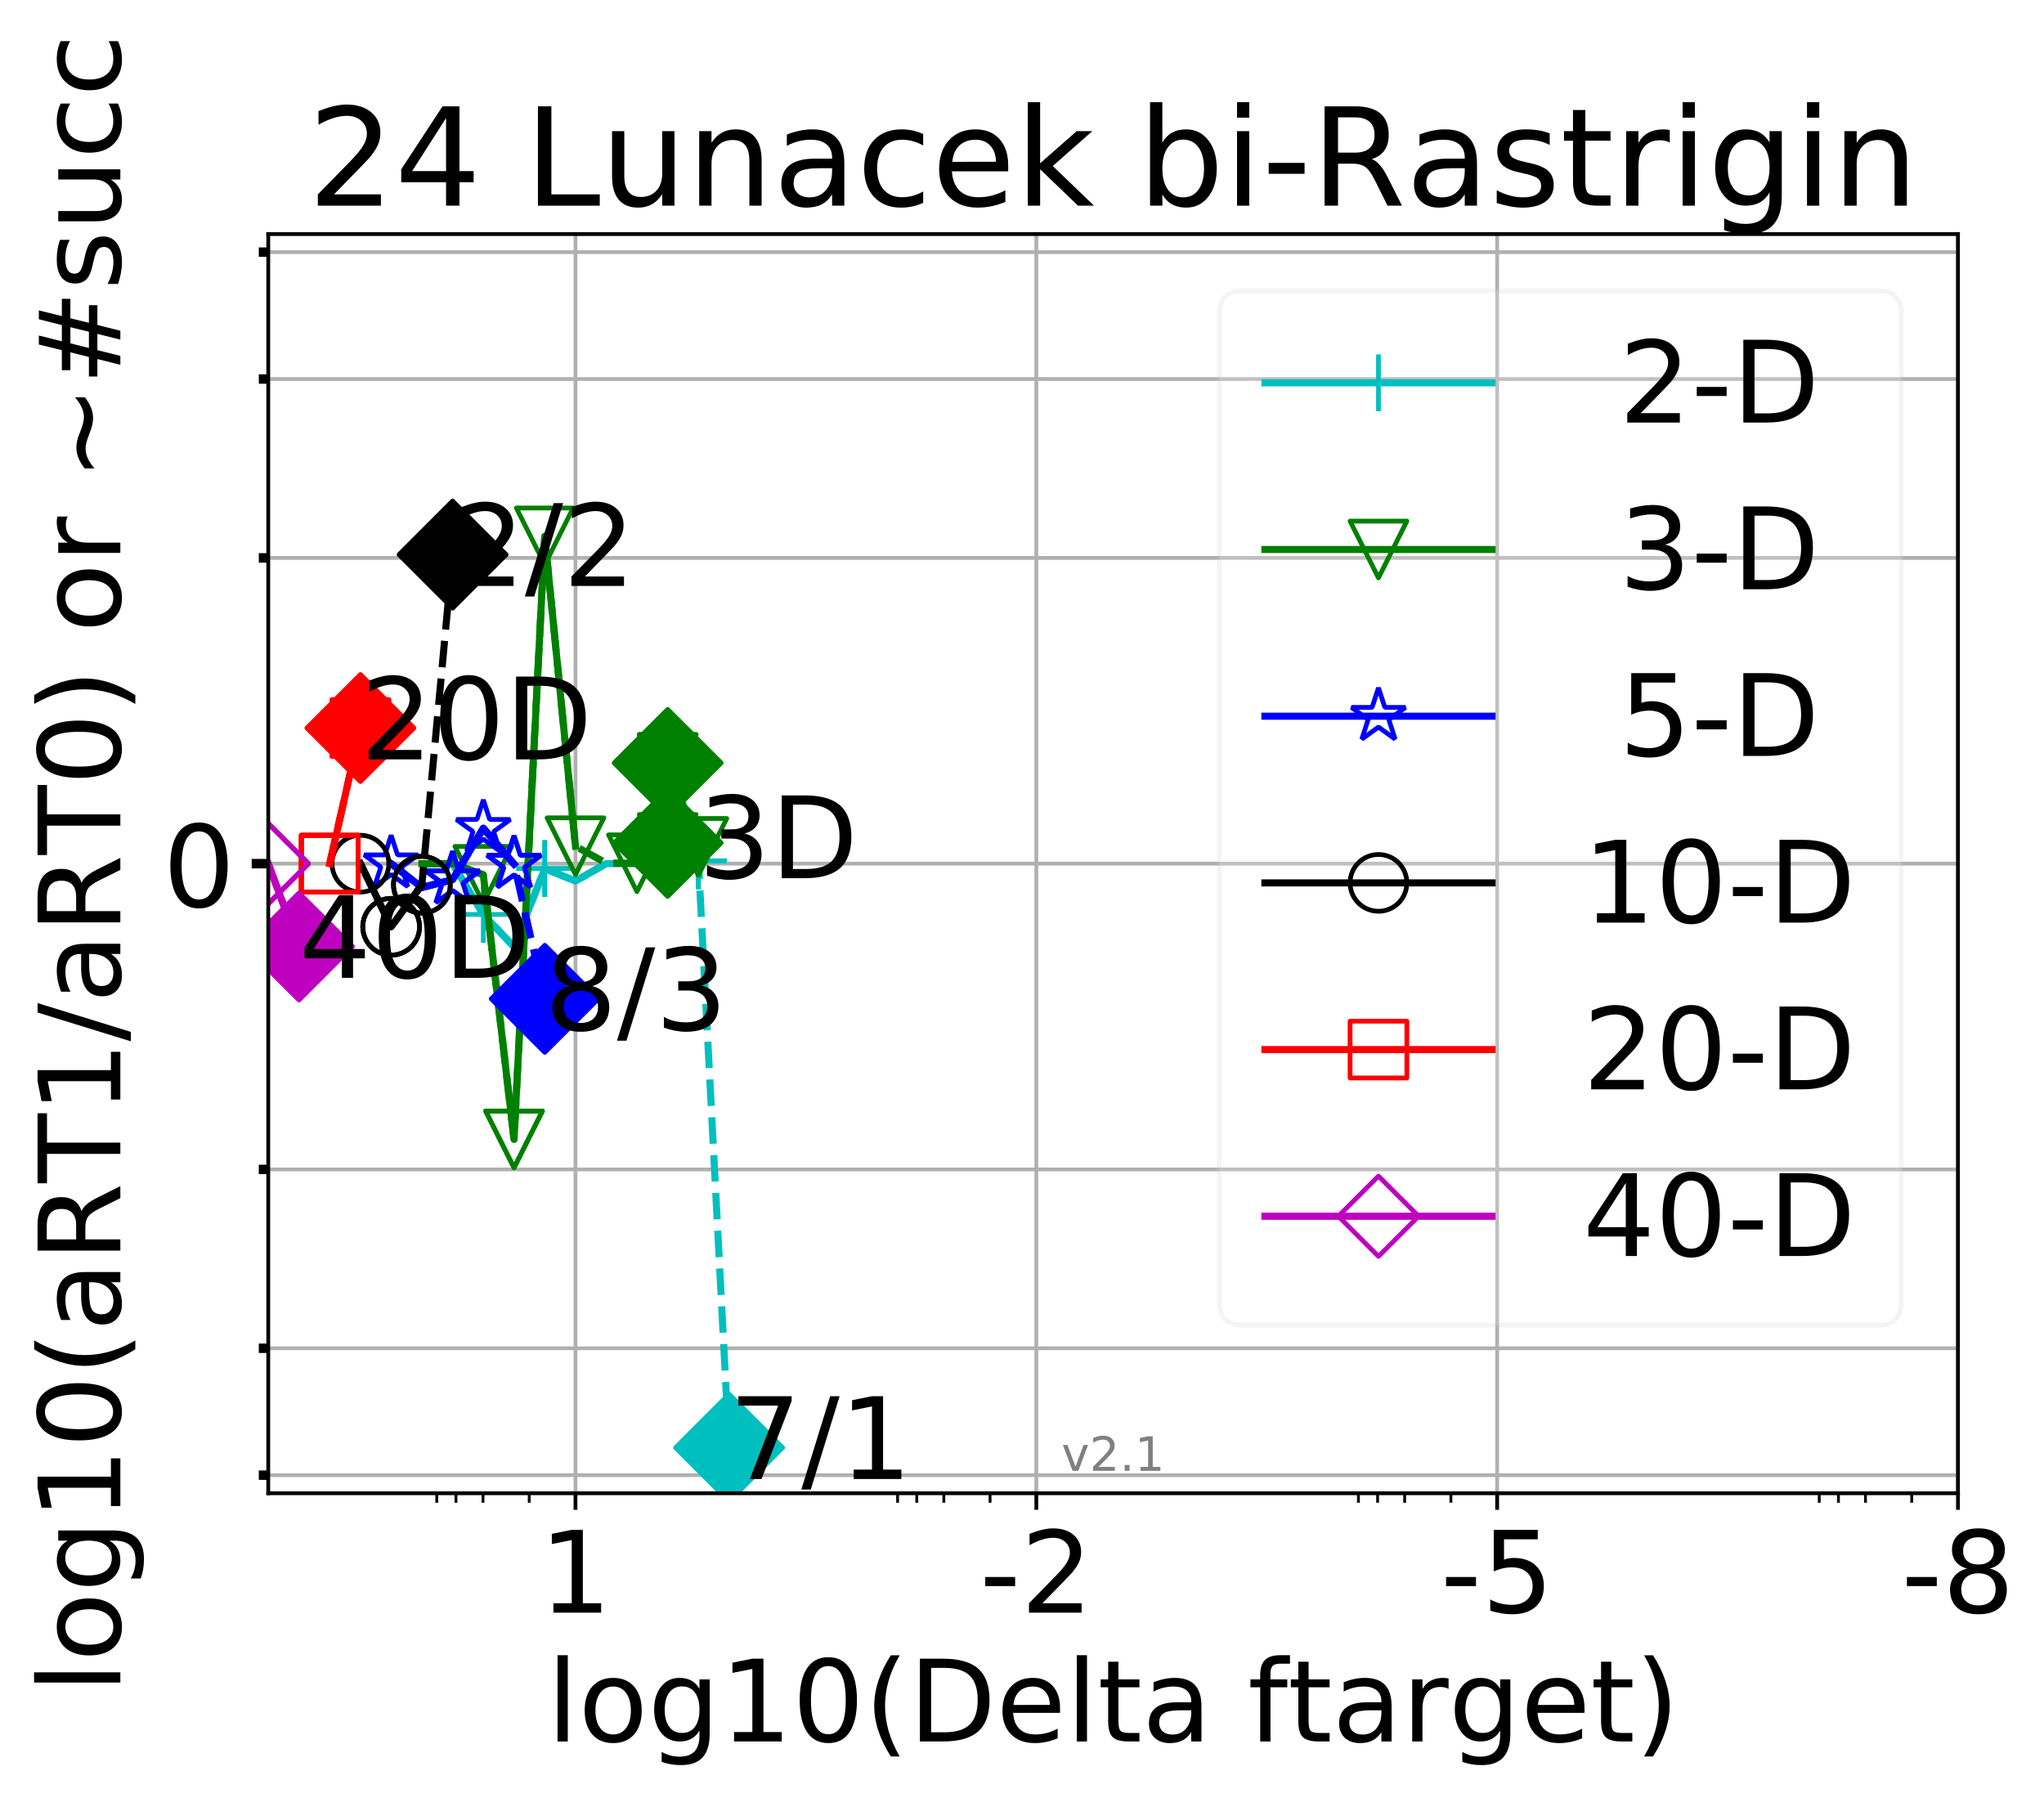 <?xml version="1.0" encoding="utf-8" standalone="no"?>
<!DOCTYPE svg PUBLIC "-//W3C//DTD SVG 1.1//EN"
  "http://www.w3.org/Graphics/SVG/1.1/DTD/svg11.dtd">
<!-- Created with matplotlib (http://matplotlib.org/) -->
<svg height="380pt" version="1.1" viewBox="0 0 432 380" width="432pt" xmlns="http://www.w3.org/2000/svg" xmlns:xlink="http://www.w3.org/1999/xlink">
 <defs>
  <style type="text/css">
*{stroke-linecap:butt;stroke-linejoin:round;}
  </style>
 </defs>
 <g id="figure_1">
  <g id="patch_1">
   <path d="M 0 380.235 
L 432.982 380.235 
L 432.982 0 
L 0 0 
z
" style="fill:#ffffff;"/>
  </g>
  <g id="axes_1">
   <g id="patch_2">
    <path d="M 56.697 315.58 
L 413.817 315.58 
L 413.817 49.468 
L 56.697 49.468 
z
" style="fill:#ffffff;"/>
   </g>
   <g id="matplotlib.axis_1">
    <g id="xtick_1">
     <g id="line2d_1">
      <path clip-path="url(#p6ca3e26610)" d="M 413.817 315.58 
L 413.817 49.468 
" style="fill:none;stroke:#b0b0b0;stroke-linecap:square;stroke-width:0.8;"/>
     </g>
     <g id="line2d_2">
      <defs>
       <path d="M 0 0 
L 0 3.5 
" id="m312672c997" style="stroke:#000000;stroke-width:0.8;"/>
      </defs>
      <g>
       <use style="stroke:#000000;stroke-width:0.8;" x="413.817" xlink:href="#m312672c997" y="315.58"/>
      </g>
     </g>
     <g id="text_1">
      <!-- -8 -->
      <defs>
       <path d="M 4.891 31.391 
L 31.203 31.391 
L 31.203 23.391 
L 4.891 23.391 
z
" id="DejaVuSans-2d"/>
       <path d="M 31.781 34.625 
Q 24.75 34.625 20.719 30.859 
Q 16.703 27.094 16.703 20.516 
Q 16.703 13.922 20.719 10.156 
Q 24.75 6.391 31.781 6.391 
Q 38.812 6.391 42.859 10.172 
Q 46.922 13.969 46.922 20.516 
Q 46.922 27.094 42.891 30.859 
Q 38.875 34.625 31.781 34.625 
M 21.922 38.812 
Q 15.578 40.375 12.031 44.719 
Q 8.5 49.078 8.5 55.328 
Q 8.5 64.062 14.719 69.141 
Q 20.953 74.219 31.781 74.219 
Q 42.672 74.219 48.875 69.141 
Q 55.078 64.062 55.078 55.328 
Q 55.078 49.078 51.531 44.719 
Q 48 40.375 41.703 38.812 
Q 48.828 37.156 52.797 32.312 
Q 56.781 27.484 56.781 20.516 
Q 56.781 9.906 50.312 4.234 
Q 43.844 -1.422 31.781 -1.422 
Q 19.734 -1.422 13.25 4.234 
Q 6.781 9.906 6.781 20.516 
Q 6.781 27.484 10.781 32.312 
Q 14.797 37.156 21.922 38.812 
M 18.312 54.391 
Q 18.312 48.734 21.844 45.562 
Q 25.391 42.391 31.781 42.391 
Q 38.141 42.391 41.719 45.562 
Q 45.312 48.734 45.312 54.391 
Q 45.312 60.062 41.719 63.234 
Q 38.141 66.406 31.781 66.406 
Q 25.391 66.406 21.844 63.234 
Q 18.312 60.062 18.312 54.391 
" id="DejaVuSans-38"/>
      </defs>
      <g transform="translate(401.853 340.816)scale(0.24 -0.24)">
       <use xlink:href="#DejaVuSans-2d"/>
       <use x="36.084" xlink:href="#DejaVuSans-38"/>
      </g>
     </g>
    </g>
    <g id="xtick_2">
     <g id="line2d_3">
      <path clip-path="url(#p6ca3e26610)" d="M 316.421 315.58 
L 316.421 49.468 
" style="fill:none;stroke:#b0b0b0;stroke-linecap:square;stroke-width:0.8;"/>
     </g>
     <g id="line2d_4">
      <g>
       <use style="stroke:#000000;stroke-width:0.8;" x="316.421" xlink:href="#m312672c997" y="315.58"/>
      </g>
     </g>
     <g id="text_2">
      <!-- -5 -->
      <defs>
       <path d="M 10.797 72.906 
L 49.516 72.906 
L 49.516 64.594 
L 19.828 64.594 
L 19.828 46.734 
Q 21.969 47.469 24.109 47.828 
Q 26.266 48.188 28.422 48.188 
Q 40.625 48.188 47.75 41.5 
Q 54.891 34.812 54.891 23.391 
Q 54.891 11.625 47.562 5.094 
Q 40.234 -1.422 26.906 -1.422 
Q 22.312 -1.422 17.547 -0.641 
Q 12.797 0.141 7.719 1.703 
L 7.719 11.625 
Q 12.109 9.234 16.797 8.062 
Q 21.484 6.891 26.703 6.891 
Q 35.156 6.891 40.078 11.328 
Q 45.016 15.766 45.016 23.391 
Q 45.016 31 40.078 35.438 
Q 35.156 39.891 26.703 39.891 
Q 22.75 39.891 18.812 39.016 
Q 14.891 38.141 10.797 36.281 
z
" id="DejaVuSans-35"/>
      </defs>
      <g transform="translate(304.457 340.816)scale(0.24 -0.24)">
       <use xlink:href="#DejaVuSans-2d"/>
       <use x="36.084" xlink:href="#DejaVuSans-35"/>
      </g>
     </g>
    </g>
    <g id="xtick_3">
     <g id="line2d_5">
      <path clip-path="url(#p6ca3e26610)" d="M 219.025 315.58 
L 219.025 49.468 
" style="fill:none;stroke:#b0b0b0;stroke-linecap:square;stroke-width:0.8;"/>
     </g>
     <g id="line2d_6">
      <g>
       <use style="stroke:#000000;stroke-width:0.8;" x="219.025" xlink:href="#m312672c997" y="315.58"/>
      </g>
     </g>
     <g id="text_3">
      <!-- -2 -->
      <defs>
       <path d="M 19.188 8.297 
L 53.609 8.297 
L 53.609 0 
L 7.328 0 
L 7.328 8.297 
Q 12.938 14.109 22.625 23.891 
Q 32.328 33.688 34.812 36.531 
Q 39.547 41.844 41.422 45.531 
Q 43.312 49.219 43.312 52.781 
Q 43.312 58.594 39.234 62.25 
Q 35.156 65.922 28.609 65.922 
Q 23.969 65.922 18.812 64.312 
Q 13.672 62.703 7.812 59.422 
L 7.812 69.391 
Q 13.766 71.781 18.938 73 
Q 24.125 74.219 28.422 74.219 
Q 39.75 74.219 46.484 68.547 
Q 53.219 62.891 53.219 53.422 
Q 53.219 48.922 51.531 44.891 
Q 49.859 40.875 45.406 35.406 
Q 44.188 33.984 37.641 27.219 
Q 31.109 20.453 19.188 8.297 
" id="DejaVuSans-32"/>
      </defs>
      <g transform="translate(207.06 340.816)scale(0.24 -0.24)">
       <use xlink:href="#DejaVuSans-2d"/>
       <use x="36.084" xlink:href="#DejaVuSans-32"/>
      </g>
     </g>
    </g>
    <g id="xtick_4">
     <g id="line2d_7">
      <path clip-path="url(#p6ca3e26610)" d="M 121.628 315.58 
L 121.628 49.468 
" style="fill:none;stroke:#b0b0b0;stroke-linecap:square;stroke-width:0.8;"/>
     </g>
     <g id="line2d_8">
      <g>
       <use style="stroke:#000000;stroke-width:0.8;" x="121.628" xlink:href="#m312672c997" y="315.58"/>
      </g>
     </g>
     <g id="text_4">
      <!-- 1 -->
      <defs>
       <path d="M 12.406 8.297 
L 28.516 8.297 
L 28.516 63.922 
L 10.984 60.406 
L 10.984 69.391 
L 28.422 72.906 
L 38.281 72.906 
L 38.281 8.297 
L 54.391 8.297 
L 54.391 0 
L 12.406 0 
z
" id="DejaVuSans-31"/>
      </defs>
      <g transform="translate(113.993 340.816)scale(0.24 -0.24)">
       <use xlink:href="#DejaVuSans-31"/>
      </g>
     </g>
    </g>
    <g id="xtick_5">
     <g id="line2d_9">
      <defs>
       <path d="M 0 0 
L 0 2 
" id="m02a5c167da" style="stroke:#000000;stroke-width:0.6;"/>
      </defs>
      <g>
       <use style="stroke:#000000;stroke-width:0.6;" x="404.044" xlink:href="#m02a5c167da" y="315.58"/>
      </g>
     </g>
    </g>
    <g id="xtick_6">
     <g id="line2d_10">
      <g>
       <use style="stroke:#000000;stroke-width:0.6;" x="394.271" xlink:href="#m02a5c167da" y="315.58"/>
      </g>
     </g>
    </g>
    <g id="xtick_7">
     <g id="line2d_11">
      <g>
       <use style="stroke:#000000;stroke-width:0.6;" x="388.554" xlink:href="#m02a5c167da" y="315.58"/>
      </g>
     </g>
    </g>
    <g id="xtick_8">
     <g id="line2d_12">
      <g>
       <use style="stroke:#000000;stroke-width:0.6;" x="384.498" xlink:href="#m02a5c167da" y="315.58"/>
      </g>
     </g>
    </g>
    <g id="xtick_9">
     <g id="line2d_13">
      <g>
       <use style="stroke:#000000;stroke-width:0.6;" x="306.648" xlink:href="#m02a5c167da" y="315.58"/>
      </g>
     </g>
    </g>
    <g id="xtick_10">
     <g id="line2d_14">
      <g>
       <use style="stroke:#000000;stroke-width:0.6;" x="296.875" xlink:href="#m02a5c167da" y="315.58"/>
      </g>
     </g>
    </g>
    <g id="xtick_11">
     <g id="line2d_15">
      <g>
       <use style="stroke:#000000;stroke-width:0.6;" x="291.158" xlink:href="#m02a5c167da" y="315.58"/>
      </g>
     </g>
    </g>
    <g id="xtick_12">
     <g id="line2d_16">
      <g>
       <use style="stroke:#000000;stroke-width:0.6;" x="287.102" xlink:href="#m02a5c167da" y="315.58"/>
      </g>
     </g>
    </g>
    <g id="xtick_13">
     <g id="line2d_17">
      <g>
       <use style="stroke:#000000;stroke-width:0.6;" x="209.252" xlink:href="#m02a5c167da" y="315.58"/>
      </g>
     </g>
    </g>
    <g id="xtick_14">
     <g id="line2d_18">
      <g>
       <use style="stroke:#000000;stroke-width:0.6;" x="199.479" xlink:href="#m02a5c167da" y="315.58"/>
      </g>
     </g>
    </g>
    <g id="xtick_15">
     <g id="line2d_19">
      <g>
       <use style="stroke:#000000;stroke-width:0.6;" x="193.762" xlink:href="#m02a5c167da" y="315.58"/>
      </g>
     </g>
    </g>
    <g id="xtick_16">
     <g id="line2d_20">
      <g>
       <use style="stroke:#000000;stroke-width:0.6;" x="189.706" xlink:href="#m02a5c167da" y="315.58"/>
      </g>
     </g>
    </g>
    <g id="xtick_17">
     <g id="line2d_21">
      <g>
       <use style="stroke:#000000;stroke-width:0.6;" x="111.855" xlink:href="#m02a5c167da" y="315.58"/>
      </g>
     </g>
    </g>
    <g id="xtick_18">
     <g id="line2d_22">
      <g>
       <use style="stroke:#000000;stroke-width:0.6;" x="102.082" xlink:href="#m02a5c167da" y="315.58"/>
      </g>
     </g>
    </g>
    <g id="xtick_19">
     <g id="line2d_23">
      <g>
       <use style="stroke:#000000;stroke-width:0.6;" x="96.365" xlink:href="#m02a5c167da" y="315.58"/>
      </g>
     </g>
    </g>
    <g id="xtick_20">
     <g id="line2d_24">
      <g>
       <use style="stroke:#000000;stroke-width:0.6;" x="92.309" xlink:href="#m02a5c167da" y="315.58"/>
      </g>
     </g>
    </g>
    <g id="text_5">
     <!-- log10(Delta ftarget) -->
     <defs>
      <path d="M 9.422 75.984 
L 18.406 75.984 
L 18.406 0 
L 9.422 0 
z
" id="DejaVuSans-6c"/>
      <path d="M 30.609 48.391 
Q 23.391 48.391 19.188 42.75 
Q 14.984 37.109 14.984 27.297 
Q 14.984 17.484 19.156 11.844 
Q 23.344 6.203 30.609 6.203 
Q 37.797 6.203 41.984 11.859 
Q 46.188 17.531 46.188 27.297 
Q 46.188 37.016 41.984 42.703 
Q 37.797 48.391 30.609 48.391 
M 30.609 56 
Q 42.328 56 49.016 48.375 
Q 55.719 40.766 55.719 27.297 
Q 55.719 13.875 49.016 6.219 
Q 42.328 -1.422 30.609 -1.422 
Q 18.844 -1.422 12.172 6.219 
Q 5.516 13.875 5.516 27.297 
Q 5.516 40.766 12.172 48.375 
Q 18.844 56 30.609 56 
" id="DejaVuSans-6f"/>
      <path d="M 45.406 27.984 
Q 45.406 37.75 41.375 43.109 
Q 37.359 48.484 30.078 48.484 
Q 22.859 48.484 18.828 43.109 
Q 14.797 37.75 14.797 27.984 
Q 14.797 18.266 18.828 12.891 
Q 22.859 7.516 30.078 7.516 
Q 37.359 7.516 41.375 12.891 
Q 45.406 18.266 45.406 27.984 
M 54.391 6.781 
Q 54.391 -7.172 48.188 -13.984 
Q 42 -20.797 29.203 -20.797 
Q 24.469 -20.797 20.266 -20.094 
Q 16.062 -19.391 12.109 -17.922 
L 12.109 -9.188 
Q 16.062 -11.328 19.922 -12.344 
Q 23.781 -13.375 27.781 -13.375 
Q 36.625 -13.375 41.016 -8.766 
Q 45.406 -4.156 45.406 5.172 
L 45.406 9.625 
Q 42.625 4.781 38.281 2.391 
Q 33.938 0 27.875 0 
Q 17.828 0 11.672 7.656 
Q 5.516 15.328 5.516 27.984 
Q 5.516 40.672 11.672 48.328 
Q 17.828 56 27.875 56 
Q 33.938 56 38.281 53.609 
Q 42.625 51.219 45.406 46.391 
L 45.406 54.688 
L 54.391 54.688 
z
" id="DejaVuSans-67"/>
      <path d="M 31.781 66.406 
Q 24.172 66.406 20.328 58.906 
Q 16.5 51.422 16.5 36.375 
Q 16.5 21.391 20.328 13.891 
Q 24.172 6.391 31.781 6.391 
Q 39.453 6.391 43.281 13.891 
Q 47.125 21.391 47.125 36.375 
Q 47.125 51.422 43.281 58.906 
Q 39.453 66.406 31.781 66.406 
M 31.781 74.219 
Q 44.047 74.219 50.516 64.516 
Q 56.984 54.828 56.984 36.375 
Q 56.984 17.969 50.516 8.266 
Q 44.047 -1.422 31.781 -1.422 
Q 19.531 -1.422 13.062 8.266 
Q 6.594 17.969 6.594 36.375 
Q 6.594 54.828 13.062 64.516 
Q 19.531 74.219 31.781 74.219 
" id="DejaVuSans-30"/>
      <path d="M 31 75.875 
Q 24.469 64.656 21.281 53.656 
Q 18.109 42.672 18.109 31.391 
Q 18.109 20.125 21.312 9.062 
Q 24.516 -2 31 -13.188 
L 23.188 -13.188 
Q 15.875 -1.703 12.234 9.375 
Q 8.594 20.453 8.594 31.391 
Q 8.594 42.281 12.203 53.312 
Q 15.828 64.359 23.188 75.875 
z
" id="DejaVuSans-28"/>
      <path d="M 19.672 64.797 
L 19.672 8.109 
L 31.594 8.109 
Q 46.688 8.109 53.688 14.938 
Q 60.688 21.781 60.688 36.531 
Q 60.688 51.172 53.688 57.984 
Q 46.688 64.797 31.594 64.797 
z
M 9.812 72.906 
L 30.078 72.906 
Q 51.266 72.906 61.172 64.094 
Q 71.094 55.281 71.094 36.531 
Q 71.094 17.672 61.125 8.828 
Q 51.172 0 30.078 0 
L 9.812 0 
z
" id="DejaVuSans-44"/>
      <path d="M 56.203 29.594 
L 56.203 25.203 
L 14.891 25.203 
Q 15.484 15.922 20.484 11.062 
Q 25.484 6.203 34.422 6.203 
Q 39.594 6.203 44.453 7.469 
Q 49.312 8.734 54.109 11.281 
L 54.109 2.781 
Q 49.266 0.734 44.188 -0.344 
Q 39.109 -1.422 33.891 -1.422 
Q 20.797 -1.422 13.156 6.188 
Q 5.516 13.812 5.516 26.812 
Q 5.516 40.234 12.766 48.109 
Q 20.016 56 32.328 56 
Q 43.359 56 49.781 48.891 
Q 56.203 41.797 56.203 29.594 
M 47.219 32.234 
Q 47.125 39.594 43.094 43.984 
Q 39.062 48.391 32.422 48.391 
Q 24.906 48.391 20.391 44.141 
Q 15.875 39.891 15.188 32.172 
z
" id="DejaVuSans-65"/>
      <path d="M 18.312 70.219 
L 18.312 54.688 
L 36.812 54.688 
L 36.812 47.703 
L 18.312 47.703 
L 18.312 18.016 
Q 18.312 11.328 20.141 9.422 
Q 21.969 7.516 27.594 7.516 
L 36.812 7.516 
L 36.812 0 
L 27.594 0 
Q 17.188 0 13.234 3.875 
Q 9.281 7.766 9.281 18.016 
L 9.281 47.703 
L 2.688 47.703 
L 2.688 54.688 
L 9.281 54.688 
L 9.281 70.219 
z
" id="DejaVuSans-74"/>
      <path d="M 34.281 27.484 
Q 23.391 27.484 19.188 25 
Q 14.984 22.516 14.984 16.5 
Q 14.984 11.719 18.141 8.906 
Q 21.297 6.109 26.703 6.109 
Q 34.188 6.109 38.703 11.406 
Q 43.219 16.703 43.219 25.484 
L 43.219 27.484 
z
M 52.203 31.203 
L 52.203 0 
L 43.219 0 
L 43.219 8.297 
Q 40.141 3.328 35.547 0.953 
Q 30.953 -1.422 24.312 -1.422 
Q 15.922 -1.422 10.953 3.297 
Q 6 8.016 6 15.922 
Q 6 25.141 12.172 29.828 
Q 18.359 34.516 30.609 34.516 
L 43.219 34.516 
L 43.219 35.406 
Q 43.219 41.609 39.141 45 
Q 35.062 48.391 27.688 48.391 
Q 23 48.391 18.547 47.266 
Q 14.109 46.141 10.016 43.891 
L 10.016 52.203 
Q 14.938 54.109 19.578 55.047 
Q 24.219 56 28.609 56 
Q 40.484 56 46.344 49.844 
Q 52.203 43.703 52.203 31.203 
" id="DejaVuSans-61"/>
      <path id="DejaVuSans-20"/>
      <path d="M 37.109 75.984 
L 37.109 68.5 
L 28.516 68.5 
Q 23.688 68.5 21.797 66.547 
Q 19.922 64.594 19.922 59.516 
L 19.922 54.688 
L 34.719 54.688 
L 34.719 47.703 
L 19.922 47.703 
L 19.922 0 
L 10.891 0 
L 10.891 47.703 
L 2.297 47.703 
L 2.297 54.688 
L 10.891 54.688 
L 10.891 58.5 
Q 10.891 67.625 15.141 71.797 
Q 19.391 75.984 28.609 75.984 
z
" id="DejaVuSans-66"/>
      <path d="M 41.109 46.297 
Q 39.594 47.172 37.812 47.578 
Q 36.031 48 33.891 48 
Q 26.266 48 22.188 43.047 
Q 18.109 38.094 18.109 28.812 
L 18.109 0 
L 9.078 0 
L 9.078 54.688 
L 18.109 54.688 
L 18.109 46.188 
Q 20.953 51.172 25.484 53.578 
Q 30.031 56 36.531 56 
Q 37.453 56 38.578 55.875 
Q 39.703 55.766 41.062 55.516 
z
" id="DejaVuSans-72"/>
      <path d="M 8.016 75.875 
L 15.828 75.875 
Q 23.141 64.359 26.781 53.312 
Q 30.422 42.281 30.422 31.391 
Q 30.422 20.453 26.781 9.375 
Q 23.141 -1.703 15.828 -13.188 
L 8.016 -13.188 
Q 14.5 -2 17.703 9.062 
Q 20.906 20.125 20.906 31.391 
Q 20.906 42.672 17.703 53.656 
Q 14.5 64.656 8.016 75.875 
" id="DejaVuSans-29"/>
     </defs>
     <g transform="translate(115.582 368.043)scale(0.24 -0.24)">
      <use xlink:href="#DejaVuSans-6c"/>
      <use x="27.783" xlink:href="#DejaVuSans-6f"/>
      <use x="88.965" xlink:href="#DejaVuSans-67"/>
      <use x="152.441" xlink:href="#DejaVuSans-31"/>
      <use x="216.064" xlink:href="#DejaVuSans-30"/>
      <use x="279.688" xlink:href="#DejaVuSans-28"/>
      <use x="318.701" xlink:href="#DejaVuSans-44"/>
      <use x="395.703" xlink:href="#DejaVuSans-65"/>
      <use x="457.227" xlink:href="#DejaVuSans-6c"/>
      <use x="485.01" xlink:href="#DejaVuSans-74"/>
      <use x="524.219" xlink:href="#DejaVuSans-61"/>
      <use x="585.498" xlink:href="#DejaVuSans-20"/>
      <use x="617.285" xlink:href="#DejaVuSans-66"/>
      <use x="652.475" xlink:href="#DejaVuSans-74"/>
      <use x="691.684" xlink:href="#DejaVuSans-61"/>
      <use x="752.963" xlink:href="#DejaVuSans-72"/>
      <use x="794.061" xlink:href="#DejaVuSans-67"/>
      <use x="857.537" xlink:href="#DejaVuSans-65"/>
      <use x="919.061" xlink:href="#DejaVuSans-74"/>
      <use x="958.27" xlink:href="#DejaVuSans-29"/>
     </g>
    </g>
   </g>
   <g id="matplotlib.axis_2">
    <g id="ytick_1">
     <g id="line2d_25">
      <path clip-path="url(#p6ca3e26610)" d="M 56.697 182.524 
L 413.817 182.524 
" style="fill:none;stroke:#b0b0b0;stroke-linecap:square;stroke-width:0.8;"/>
     </g>
     <g id="line2d_26">
      <defs>
       <path d="M 0 0 
L -3.5 0 
" id="mc60c3769e0" style="stroke:#000000;stroke-width:2;"/>
      </defs>
      <g>
       <use style="stroke:#000000;stroke-width:2;" x="56.697" xlink:href="#mc60c3769e0" y="182.524"/>
      </g>
     </g>
     <g id="text_6">
      <!-- 0 -->
      <g transform="translate(34.428 191.642)scale(0.24 -0.24)">
       <use xlink:href="#DejaVuSans-30"/>
      </g>
     </g>
    </g>
    <g id="ytick_2">
     <g id="line2d_27">
      <path clip-path="url(#p6ca3e26610)" d="M 56.697 311.761 
L 413.817 311.761 
" style="fill:none;stroke:#b0b0b0;stroke-linecap:square;stroke-width:0.8;"/>
     </g>
     <g id="line2d_28">
      <defs>
       <path d="M 0 0 
L -2 0 
" id="m72574862f4" style="stroke:#000000;stroke-width:2;"/>
      </defs>
      <g>
       <use style="stroke:#000000;stroke-width:2;" x="56.697" xlink:href="#m72574862f4" y="311.761"/>
      </g>
     </g>
    </g>
    <g id="ytick_3">
     <g id="line2d_29">
      <path clip-path="url(#p6ca3e26610)" d="M 56.697 284.942 
L 413.817 284.942 
" style="fill:none;stroke:#b0b0b0;stroke-linecap:square;stroke-width:0.8;"/>
     </g>
     <g id="line2d_30">
      <g>
       <use style="stroke:#000000;stroke-width:2;" x="56.697" xlink:href="#m72574862f4" y="284.942"/>
      </g>
     </g>
    </g>
    <g id="ytick_4">
     <g id="line2d_31">
      <path clip-path="url(#p6ca3e26610)" d="M 56.697 247.142 
L 413.817 247.142 
" style="fill:none;stroke:#b0b0b0;stroke-linecap:square;stroke-width:0.8;"/>
     </g>
     <g id="line2d_32">
      <g>
       <use style="stroke:#000000;stroke-width:2;" x="56.697" xlink:href="#m72574862f4" y="247.142"/>
      </g>
     </g>
    </g>
    <g id="ytick_5">
     <g id="line2d_33">
      <path clip-path="url(#p6ca3e26610)" d="M 56.697 117.905 
L 413.817 117.905 
" style="fill:none;stroke:#b0b0b0;stroke-linecap:square;stroke-width:0.8;"/>
     </g>
     <g id="line2d_34">
      <g>
       <use style="stroke:#000000;stroke-width:2;" x="56.697" xlink:href="#m72574862f4" y="117.905"/>
      </g>
     </g>
    </g>
    <g id="ytick_6">
     <g id="line2d_35">
      <path clip-path="url(#p6ca3e26610)" d="M 56.697 80.106 
L 413.817 80.106 
" style="fill:none;stroke:#b0b0b0;stroke-linecap:square;stroke-width:0.8;"/>
     </g>
     <g id="line2d_36">
      <g>
       <use style="stroke:#000000;stroke-width:2;" x="56.697" xlink:href="#m72574862f4" y="80.106"/>
      </g>
     </g>
    </g>
    <g id="ytick_7">
     <g id="line2d_37">
      <path clip-path="url(#p6ca3e26610)" d="M 56.697 53.287 
L 413.817 53.287 
" style="fill:none;stroke:#b0b0b0;stroke-linecap:square;stroke-width:0.8;"/>
     </g>
     <g id="line2d_38">
      <g>
       <use style="stroke:#000000;stroke-width:2;" x="56.697" xlink:href="#m72574862f4" y="53.287"/>
      </g>
     </g>
    </g>
    <g id="text_7">
     <!-- log10(aRT1/aRT0) or ~#succ -->
     <defs>
      <path d="M 44.391 34.188 
Q 47.562 33.109 50.562 29.594 
Q 53.562 26.078 56.594 19.922 
L 66.609 0 
L 56 0 
L 46.688 18.703 
Q 43.062 26.031 39.672 28.422 
Q 36.281 30.812 30.422 30.812 
L 19.672 30.812 
L 19.672 0 
L 9.812 0 
L 9.812 72.906 
L 32.078 72.906 
Q 44.578 72.906 50.734 67.672 
Q 56.891 62.453 56.891 51.906 
Q 56.891 45.016 53.688 40.469 
Q 50.484 35.938 44.391 34.188 
M 19.672 64.797 
L 19.672 38.922 
L 32.078 38.922 
Q 39.203 38.922 42.844 42.219 
Q 46.484 45.516 46.484 51.906 
Q 46.484 58.297 42.844 61.547 
Q 39.203 64.797 32.078 64.797 
z
" id="DejaVuSans-52"/>
      <path d="M -0.297 72.906 
L 61.375 72.906 
L 61.375 64.594 
L 35.5 64.594 
L 35.5 0 
L 25.594 0 
L 25.594 64.594 
L -0.297 64.594 
z
" id="DejaVuSans-54"/>
      <path d="M 25.391 72.906 
L 33.688 72.906 
L 8.297 -9.281 
L 0 -9.281 
z
" id="DejaVuSans-2f"/>
      <path d="M 73.188 39.891 
L 73.188 31.203 
Q 68.062 27.344 63.688 25.688 
Q 59.328 24.031 54.594 24.031 
Q 49.219 24.031 42.094 26.906 
Q 41.547 27.094 41.312 27.203 
Q 40.969 27.344 40.234 27.594 
Q 32.672 30.609 28.078 30.609 
Q 23.781 30.609 19.578 28.734 
Q 15.375 26.859 10.594 22.797 
L 10.594 31.5 
Q 15.719 35.359 20.094 37.031 
Q 24.469 38.719 29.203 38.719 
Q 34.578 38.719 41.75 35.797 
Q 42.234 35.594 42.484 35.5 
Q 42.875 35.359 43.562 35.109 
Q 51.125 32.078 55.719 32.078 
Q 59.906 32.078 64.031 33.938 
Q 68.172 35.797 73.188 39.891 
" id="DejaVuSans-7e"/>
      <path d="M 51.125 44 
L 36.922 44 
L 32.812 27.688 
L 47.125 27.688 
z
M 43.797 71.781 
L 38.719 51.516 
L 52.984 51.516 
L 58.109 71.781 
L 65.922 71.781 
L 60.891 51.516 
L 76.125 51.516 
L 76.125 44 
L 58.984 44 
L 54.984 27.688 
L 70.516 27.688 
L 70.516 20.219 
L 53.078 20.219 
L 48 0 
L 40.188 0 
L 45.219 20.219 
L 30.906 20.219 
L 25.875 0 
L 18.016 0 
L 23.094 20.219 
L 7.719 20.219 
L 7.719 27.688 
L 24.906 27.688 
L 29 44 
L 13.281 44 
L 13.281 51.516 
L 30.906 51.516 
L 35.891 71.781 
z
" id="DejaVuSans-23"/>
      <path d="M 44.281 53.078 
L 44.281 44.578 
Q 40.484 46.531 36.375 47.5 
Q 32.281 48.484 27.875 48.484 
Q 21.188 48.484 17.844 46.438 
Q 14.5 44.391 14.5 40.281 
Q 14.5 37.156 16.891 35.375 
Q 19.281 33.594 26.516 31.984 
L 29.594 31.297 
Q 39.156 29.25 43.188 25.516 
Q 47.219 21.781 47.219 15.094 
Q 47.219 7.469 41.188 3.016 
Q 35.156 -1.422 24.609 -1.422 
Q 20.219 -1.422 15.453 -0.562 
Q 10.688 0.297 5.422 2 
L 5.422 11.281 
Q 10.406 8.688 15.234 7.391 
Q 20.062 6.109 24.812 6.109 
Q 31.156 6.109 34.562 8.281 
Q 37.984 10.453 37.984 14.406 
Q 37.984 18.062 35.516 20.016 
Q 33.062 21.969 24.703 23.781 
L 21.578 24.516 
Q 13.234 26.266 9.516 29.906 
Q 5.812 33.547 5.812 39.891 
Q 5.812 47.609 11.281 51.797 
Q 16.75 56 26.812 56 
Q 31.781 56 36.172 55.266 
Q 40.578 54.547 44.281 53.078 
" id="DejaVuSans-73"/>
      <path d="M 8.5 21.578 
L 8.5 54.688 
L 17.484 54.688 
L 17.484 21.922 
Q 17.484 14.156 20.5 10.266 
Q 23.531 6.391 29.594 6.391 
Q 36.859 6.391 41.078 11.031 
Q 45.312 15.672 45.312 23.688 
L 45.312 54.688 
L 54.297 54.688 
L 54.297 0 
L 45.312 0 
L 45.312 8.406 
Q 42.047 3.422 37.719 1 
Q 33.406 -1.422 27.688 -1.422 
Q 18.266 -1.422 13.375 4.438 
Q 8.5 10.297 8.5 21.578 
M 31.109 56 
z
" id="DejaVuSans-75"/>
      <path d="M 48.781 52.594 
L 48.781 44.188 
Q 44.969 46.297 41.141 47.344 
Q 37.312 48.391 33.406 48.391 
Q 24.656 48.391 19.812 42.844 
Q 14.984 37.312 14.984 27.297 
Q 14.984 17.281 19.812 11.734 
Q 24.656 6.203 33.406 6.203 
Q 37.312 6.203 41.141 7.25 
Q 44.969 8.297 48.781 10.406 
L 48.781 2.094 
Q 45.016 0.344 40.984 -0.531 
Q 36.969 -1.422 32.422 -1.422 
Q 20.062 -1.422 12.781 6.344 
Q 5.516 14.109 5.516 27.297 
Q 5.516 40.672 12.859 48.328 
Q 20.219 56 33.016 56 
Q 37.156 56 41.109 55.141 
Q 45.062 54.297 48.781 52.594 
" id="DejaVuSans-63"/>
     </defs>
     <g transform="translate(25.436 357.848)rotate(-90)scale(0.24 -0.24)">
      <use xlink:href="#DejaVuSans-6c"/>
      <use x="27.783" xlink:href="#DejaVuSans-6f"/>
      <use x="88.965" xlink:href="#DejaVuSans-67"/>
      <use x="152.441" xlink:href="#DejaVuSans-31"/>
      <use x="216.064" xlink:href="#DejaVuSans-30"/>
      <use x="279.688" xlink:href="#DejaVuSans-28"/>
      <use x="318.701" xlink:href="#DejaVuSans-61"/>
      <use x="379.98" xlink:href="#DejaVuSans-52"/>
      <use x="449.354" xlink:href="#DejaVuSans-54"/>
      <use x="510.438" xlink:href="#DejaVuSans-31"/>
      <use x="574.061" xlink:href="#DejaVuSans-2f"/>
      <use x="607.752" xlink:href="#DejaVuSans-61"/>
      <use x="669.031" xlink:href="#DejaVuSans-52"/>
      <use x="738.404" xlink:href="#DejaVuSans-54"/>
      <use x="799.488" xlink:href="#DejaVuSans-30"/>
      <use x="863.111" xlink:href="#DejaVuSans-29"/>
      <use x="902.125" xlink:href="#DejaVuSans-20"/>
      <use x="933.912" xlink:href="#DejaVuSans-6f"/>
      <use x="995.094" xlink:href="#DejaVuSans-72"/>
      <use x="1036.207" xlink:href="#DejaVuSans-20"/>
      <use x="1067.994" xlink:href="#DejaVuSans-7e"/>
      <use x="1151.783" xlink:href="#DejaVuSans-23"/>
      <use x="1235.572" xlink:href="#DejaVuSans-73"/>
      <use x="1287.672" xlink:href="#DejaVuSans-75"/>
      <use x="1351.051" xlink:href="#DejaVuSans-63"/>
      <use x="1406.031" xlink:href="#DejaVuSans-63"/>
     </g>
    </g>
   </g>
   <g id="line2d_39">
    <path clip-path="url(#p6ca3e26610)" d="M 95.656 182.524 
L 102.149 193.251 
L 108.642 200.105 
L 115.135 183.56 
L 121.628 186.195 
L 128.121 182.511 
L 134.615 182.488 
L 141.108 182.491 
L 147.601 181.929 
L 154.094 305.95 
" style="fill:none;stroke:#00bfbf;stroke-dasharray:5.6,2.4;stroke-dashoffset:0;stroke-width:1.5;"/>
   </g>
   <g id="line2d_40">
    <defs>
     <path d="M -6 0 
L 6 0 
M 0 6 
L 0 -6 
" id="m16101d6001" style="stroke:#00bfbf;"/>
    </defs>
    <g clip-path="url(#p6ca3e26610)">
     <use style="fill:none;stroke:#00bfbf;" x="115.135" xlink:href="#m16101d6001" y="183.56"/>
     <use style="fill:none;stroke:#00bfbf;" x="147.601" xlink:href="#m16101d6001" y="181.929"/>
     <use style="fill:none;stroke:#00bfbf;" x="147.601" xlink:href="#m16101d6001" y="181.929"/>
     <use style="fill:none;stroke:#00bfbf;" x="154.094" xlink:href="#m16101d6001" y="305.95"/>
    </g>
   </g>
   <g id="line2d_41"/>
   <g id="line2d_42">
    <path clip-path="url(#p6ca3e26610)" d="M 95.656 182.524 
L 102.149 193.251 
L 108.642 200.105 
L 115.135 183.56 
L 121.628 186.195 
L 128.121 182.511 
L 134.615 182.488 
L 141.108 182.491 
L 147.601 181.929 
" style="fill:none;stroke:#00bfbf;stroke-linecap:square;stroke-width:1.5;"/>
   </g>
   <g id="line2d_43">
    <g clip-path="url(#p6ca3e26610)">
     <use style="fill:none;stroke:#00bfbf;" x="102.149" xlink:href="#m16101d6001" y="193.251"/>
     <use style="fill:none;stroke:#00bfbf;" x="115.135" xlink:href="#m16101d6001" y="183.56"/>
     <use style="fill:none;stroke:#00bfbf;" x="141.108" xlink:href="#m16101d6001" y="182.491"/>
     <use style="fill:none;stroke:#00bfbf;" x="147.601" xlink:href="#m16101d6001" y="181.929"/>
    </g>
   </g>
   <g id="line2d_44">
    <path clip-path="url(#p6ca3e26610)" d="M 89.163 182.524 
L 95.656 182.524 
L 102.149 184.884 
L 108.642 240.802 
L 115.135 113.359 
L 121.628 178.843 
L 128.121 182.408 
L 134.615 182.438 
L 141.108 178.133 
" style="fill:none;stroke:#008000;stroke-dasharray:5.6,2.4;stroke-dashoffset:0;stroke-width:1.5;"/>
   </g>
   <g id="line2d_45">
    <defs>
     <path d="M -0 6 
L 6 -6 
L -6 -6 
z
" id="mea4129b0b2" style="stroke:#008000;stroke-linejoin:miter;"/>
    </defs>
    <g clip-path="url(#p6ca3e26610)">
     <use style="fill:none;stroke:#008000;stroke-linejoin:miter;" x="102.149" xlink:href="#mea4129b0b2" y="184.884"/>
     <use style="fill:none;stroke:#008000;stroke-linejoin:miter;" x="108.642" xlink:href="#mea4129b0b2" y="240.802"/>
     <use style="fill:none;stroke:#008000;stroke-linejoin:miter;" x="134.615" xlink:href="#mea4129b0b2" y="182.438"/>
     <use style="fill:none;stroke:#008000;stroke-linejoin:miter;" x="141.108" xlink:href="#mea4129b0b2" y="178.133"/>
    </g>
   </g>
   <g id="line2d_46"/>
   <g id="line2d_47">
    <path clip-path="url(#p6ca3e26610)" d="M 89.163 182.524 
L 95.656 182.524 
L 102.149 184.884 
L 108.642 240.802 
L 115.135 113.359 
L 121.628 178.843 
" style="fill:none;stroke:#008000;stroke-linecap:square;stroke-width:1.5;"/>
   </g>
   <g id="line2d_48">
    <g clip-path="url(#p6ca3e26610)">
     <use style="fill:none;stroke:#008000;stroke-linejoin:miter;" x="108.642" xlink:href="#mea4129b0b2" y="240.802"/>
     <use style="fill:none;stroke:#008000;stroke-linejoin:miter;" x="115.135" xlink:href="#mea4129b0b2" y="113.359"/>
     <use style="fill:none;stroke:#008000;stroke-linejoin:miter;" x="121.628" xlink:href="#mea4129b0b2" y="178.843"/>
    </g>
   </g>
   <g id="line2d_49">
    <path clip-path="url(#p6ca3e26610)" d="M 82.67 182.524 
L 89.163 187.564 
L 95.656 185.914 
L 102.149 175.043 
L 108.642 182.617 
L 115.135 211.091 
" style="fill:none;stroke:#0000ff;stroke-dasharray:5.6,2.4;stroke-dashoffset:0;stroke-width:1.5;"/>
   </g>
   <g id="line2d_50">
    <defs>
     <path d="M 0 -6 
L -1.347 -1.854 
L -5.706 -1.854 
L -2.18 0.708 
L -3.527 4.854 
L -0 2.292 
L 3.527 4.854 
L 2.18 0.708 
L 5.706 -1.854 
L 1.347 -1.854 
z
" id="mc569d997ea" style="stroke:#0000ff;stroke-linejoin:bevel;"/>
    </defs>
    <g clip-path="url(#p6ca3e26610)">
     <use style="fill:none;stroke:#0000ff;stroke-linejoin:bevel;" x="95.656" xlink:href="#mc569d997ea" y="185.914"/>
     <use style="fill:none;stroke:#0000ff;stroke-linejoin:bevel;" x="102.149" xlink:href="#mc569d997ea" y="175.043"/>
     <use style="fill:none;stroke:#0000ff;stroke-linejoin:bevel;" x="108.642" xlink:href="#mc569d997ea" y="182.617"/>
     <use style="fill:none;stroke:#0000ff;stroke-linejoin:bevel;" x="115.135" xlink:href="#mc569d997ea" y="211.091"/>
    </g>
   </g>
   <g id="line2d_51"/>
   <g id="line2d_52">
    <path clip-path="url(#p6ca3e26610)" d="M 82.67 182.524 
L 89.163 187.564 
L 95.656 185.914 
L 102.149 175.043 
L 108.642 182.617 
" style="fill:none;stroke:#0000ff;stroke-linecap:square;stroke-width:1.5;"/>
   </g>
   <g id="line2d_53">
    <g clip-path="url(#p6ca3e26610)">
     <use style="fill:none;stroke:#0000ff;stroke-linejoin:bevel;" x="82.67" xlink:href="#mc569d997ea" y="182.524"/>
     <use style="fill:none;stroke:#0000ff;stroke-linejoin:bevel;" x="95.656" xlink:href="#mc569d997ea" y="185.914"/>
     <use style="fill:none;stroke:#0000ff;stroke-linejoin:bevel;" x="108.642" xlink:href="#mc569d997ea" y="182.617"/>
    </g>
   </g>
   <g id="line2d_54">
    <path clip-path="url(#p6ca3e26610)" d="M 76.177 182.524 
L 82.67 195.864 
L 89.163 186.976 
L 95.656 117.209 
" style="fill:none;stroke:#000000;stroke-dasharray:5.6,2.4;stroke-dashoffset:0;stroke-width:1.5;"/>
   </g>
   <g id="line2d_55">
    <defs>
     <path d="M 0 6 
C 1.591 6 3.117 5.368 4.243 4.243 
C 5.368 3.117 6 1.591 6 0 
C 6 -1.591 5.368 -3.117 4.243 -4.243 
C 3.117 -5.368 1.591 -6 0 -6 
C -1.591 -6 -3.117 -5.368 -4.243 -4.243 
C -5.368 -3.117 -6 -1.591 -6 0 
C -6 1.591 -5.368 3.117 -4.243 4.243 
C -3.117 5.368 -1.591 6 0 6 
z
" id="m6fe6bef8e2" style="stroke:#000000;"/>
    </defs>
    <g clip-path="url(#p6ca3e26610)">
     <use style="fill:none;stroke:#000000;" x="82.67" xlink:href="#m6fe6bef8e2" y="195.864"/>
     <use style="fill:none;stroke:#000000;" x="89.163" xlink:href="#m6fe6bef8e2" y="186.976"/>
     <use style="fill:none;stroke:#000000;" x="95.656" xlink:href="#m6fe6bef8e2" y="117.209"/>
    </g>
   </g>
   <g id="line2d_56"/>
   <g id="line2d_57">
    <path clip-path="url(#p6ca3e26610)" d="M 76.177 182.524 
L 82.67 195.864 
L 89.163 186.976 
" style="fill:none;stroke:#000000;stroke-linecap:square;stroke-width:1.5;"/>
   </g>
   <g id="line2d_58">
    <g clip-path="url(#p6ca3e26610)">
     <use style="fill:none;stroke:#000000;" x="76.177" xlink:href="#m6fe6bef8e2" y="182.524"/>
     <use style="fill:none;stroke:#000000;" x="82.67" xlink:href="#m6fe6bef8e2" y="195.864"/>
     <use style="fill:none;stroke:#000000;" x="89.163" xlink:href="#m6fe6bef8e2" y="186.976"/>
    </g>
   </g>
   <g id="line2d_59">
    <path clip-path="url(#p6ca3e26610)" d="M 69.684 182.524 
L 76.177 153.861 
" style="fill:none;stroke:#ff0000;stroke-dasharray:5.6,2.4;stroke-dashoffset:0;stroke-width:1.5;"/>
   </g>
   <g id="line2d_60">
    <defs>
     <path d="M -6 6 
L 6 6 
L 6 -6 
L -6 -6 
z
" id="m3f98bc099d" style="stroke:#ff0000;stroke-linejoin:miter;"/>
    </defs>
    <g clip-path="url(#p6ca3e26610)">
     <use style="fill:none;stroke:#ff0000;stroke-linejoin:miter;" x="69.684" xlink:href="#m3f98bc099d" y="182.524"/>
     <use style="fill:none;stroke:#ff0000;stroke-linejoin:miter;" x="69.684" xlink:href="#m3f98bc099d" y="182.524"/>
     <use style="fill:none;stroke:#ff0000;stroke-linejoin:miter;" x="76.177" xlink:href="#m3f98bc099d" y="153.861"/>
    </g>
   </g>
   <g id="line2d_61"/>
   <g id="line2d_62">
    <path clip-path="url(#p6ca3e26610)" d="M 69.684 182.524 
L 76.177 153.861 
" style="fill:none;stroke:#ff0000;stroke-linecap:square;stroke-width:1.5;"/>
   </g>
   <g id="line2d_63">
    <g clip-path="url(#p6ca3e26610)">
     <use style="fill:none;stroke:#ff0000;stroke-linejoin:miter;" x="69.684" xlink:href="#m3f98bc099d" y="182.524"/>
     <use style="fill:none;stroke:#ff0000;stroke-linejoin:miter;" x="69.684" xlink:href="#m3f98bc099d" y="182.524"/>
     <use style="fill:none;stroke:#ff0000;stroke-linejoin:miter;" x="76.177" xlink:href="#m3f98bc099d" y="153.861"/>
    </g>
   </g>
   <g id="line2d_64">
    <path clip-path="url(#p6ca3e26610)" d="M 56.697 182.524 
L 63.191 200.033 
" style="fill:none;stroke:#bf00bf;stroke-dasharray:5.6,2.4;stroke-dashoffset:0;stroke-width:1.5;"/>
   </g>
   <g id="line2d_65">
    <defs>
     <path d="M -0 8.485 
L 8.485 0 
L 0 -8.485 
L -8.485 -0 
z
" id="mb6d77971fc" style="stroke:#bf00bf;stroke-linejoin:miter;"/>
    </defs>
    <g clip-path="url(#p6ca3e26610)">
     <use style="fill:none;stroke:#bf00bf;stroke-linejoin:miter;" x="56.697" xlink:href="#mb6d77971fc" y="182.524"/>
     <use style="fill:none;stroke:#bf00bf;stroke-linejoin:miter;" x="56.697" xlink:href="#mb6d77971fc" y="182.524"/>
     <use style="fill:none;stroke:#bf00bf;stroke-linejoin:miter;" x="63.191" xlink:href="#mb6d77971fc" y="200.033"/>
    </g>
   </g>
   <g id="line2d_66"/>
   <g id="line2d_67">
    <path clip-path="url(#p6ca3e26610)" d="M 56.697 182.524 
L 63.191 200.033 
" style="fill:none;stroke:#bf00bf;stroke-linecap:square;stroke-width:1.5;"/>
   </g>
   <g id="line2d_68">
    <g clip-path="url(#p6ca3e26610)">
     <use style="fill:none;stroke:#bf00bf;stroke-linejoin:miter;" x="56.697" xlink:href="#mb6d77971fc" y="182.524"/>
     <use style="fill:none;stroke:#bf00bf;stroke-linejoin:miter;" x="56.697" xlink:href="#mb6d77971fc" y="182.524"/>
     <use style="fill:none;stroke:#bf00bf;stroke-linejoin:miter;" x="63.191" xlink:href="#mb6d77971fc" y="200.033"/>
    </g>
   </g>
   <g id="line2d_69">
    <defs>
     <path d="M -0 11.314 
L 11.314 0 
L 0 -11.314 
L -11.314 -0 
z
" id="m698278e32b" style="stroke:#00bfbf;stroke-linejoin:miter;"/>
    </defs>
    <g clip-path="url(#p6ca3e26610)">
     <use style="fill:#00bfbf;stroke:#00bfbf;stroke-linejoin:miter;" x="154.094" xlink:href="#m698278e32b" y="305.95"/>
    </g>
   </g>
   <g id="line2d_70">
    <defs>
     <path d="M -0 11.314 
L 11.314 0 
L 0 -11.314 
L -11.314 -0 
z
" id="m015c4490d1" style="stroke:#008000;stroke-linejoin:miter;"/>
    </defs>
    <g clip-path="url(#p6ca3e26610)">
     <use style="fill:#008000;stroke:#008000;stroke-linejoin:miter;" x="141.108" xlink:href="#m015c4490d1" y="178.133"/>
    </g>
   </g>
   <g id="line2d_71">
    <path clip-path="url(#p6ca3e26610)" d="M 141.108 178.133 
L 141.108 161.235 
" style="fill:none;stroke:#008000;stroke-dasharray:5.6,2.4;stroke-dashoffset:0;stroke-width:1.5;"/>
   </g>
   <g id="line2d_72">
    <g clip-path="url(#p6ca3e26610)">
     <use style="fill:#008000;stroke:#008000;stroke-linejoin:miter;" x="141.108" xlink:href="#m015c4490d1" y="161.235"/>
    </g>
   </g>
   <g id="line2d_73">
    <path clip-path="url(#p6ca3e26610)" d="M 141.108 161.235 
L 147.601 178.976 
" style="fill:none;stroke:#008000;stroke-dasharray:5.6,2.4;stroke-dashoffset:0;stroke-width:1.5;"/>
   </g>
   <g id="line2d_74">
    <g clip-path="url(#p6ca3e26610)">
     <use style="fill:none;stroke:#008000;stroke-linejoin:miter;" x="141.108" xlink:href="#mea4129b0b2" y="161.235"/>
     <use style="fill:none;stroke:#008000;stroke-linejoin:miter;" x="141.108" xlink:href="#mea4129b0b2" y="161.235"/>
     <use style="fill:none;stroke:#008000;stroke-linejoin:miter;" x="147.601" xlink:href="#mea4129b0b2" y="178.976"/>
    </g>
   </g>
   <g id="line2d_75">
    <defs>
     <path d="M -0 11.314 
L 11.314 0 
L 0 -11.314 
L -11.314 -0 
z
" id="m5b0109282e" style="stroke:#0000ff;stroke-linejoin:miter;"/>
    </defs>
    <g clip-path="url(#p6ca3e26610)">
     <use style="fill:#0000ff;stroke:#0000ff;stroke-linejoin:miter;" x="115.135" xlink:href="#m5b0109282e" y="211.091"/>
    </g>
   </g>
   <g id="line2d_76">
    <defs>
     <path d="M -0 11.314 
L 11.314 0 
L 0 -11.314 
L -11.314 -0 
z
" id="m85dd55caa7" style="stroke:#000000;stroke-linejoin:miter;"/>
    </defs>
    <g clip-path="url(#p6ca3e26610)">
     <use style="stroke:#000000;stroke-linejoin:miter;" x="95.656" xlink:href="#m85dd55caa7" y="117.209"/>
    </g>
   </g>
   <g id="line2d_77">
    <defs>
     <path d="M -0 11.314 
L 11.314 0 
L 0 -11.314 
L -11.314 -0 
z
" id="m1eadd551fb" style="stroke:#ff0000;stroke-linejoin:miter;"/>
    </defs>
    <g clip-path="url(#p6ca3e26610)">
     <use style="fill:#ff0000;stroke:#ff0000;stroke-linejoin:miter;" x="76.177" xlink:href="#m1eadd551fb" y="153.861"/>
    </g>
   </g>
   <g id="line2d_78">
    <defs>
     <path d="M -0 11.314 
L 11.314 0 
L 0 -11.314 
L -11.314 -0 
z
" id="m664cf48e4e" style="stroke:#bf00bf;stroke-linejoin:miter;"/>
    </defs>
    <g clip-path="url(#p6ca3e26610)">
     <use style="fill:#bf00bf;stroke:#bf00bf;stroke-linejoin:miter;" x="63.191" xlink:href="#m664cf48e4e" y="200.033"/>
    </g>
   </g>
   <g id="patch_3">
    <path d="M 56.697 315.58 
L 56.697 49.468 
" style="fill:none;stroke:#000000;stroke-linecap:square;stroke-linejoin:miter;stroke-width:0.8;"/>
   </g>
   <g id="patch_4">
    <path d="M 413.817 315.58 
L 413.817 49.468 
" style="fill:none;stroke:#000000;stroke-linecap:square;stroke-linejoin:miter;stroke-width:0.8;"/>
   </g>
   <g id="patch_5">
    <path d="M 56.697 315.58 
L 413.817 315.58 
" style="fill:none;stroke:#000000;stroke-linecap:square;stroke-linejoin:miter;stroke-width:0.8;"/>
   </g>
   <g id="patch_6">
    <path d="M 56.697 49.468 
L 413.817 49.468 
" style="fill:none;stroke:#000000;stroke-linecap:square;stroke-linejoin:miter;stroke-width:0.8;"/>
   </g>
   <g id="text_8">
    <!-- 7/1 -->
    <defs>
     <path d="M 8.203 72.906 
L 55.078 72.906 
L 55.078 68.703 
L 28.609 0 
L 18.312 0 
L 43.219 64.594 
L 8.203 64.594 
z
" id="DejaVuSans-37"/>
    </defs>
    <g transform="translate(154.094 312.573)scale(0.24 -0.24)">
     <use xlink:href="#DejaVuSans-37"/>
     <use x="63.623" xlink:href="#DejaVuSans-2f"/>
     <use x="97.314" xlink:href="#DejaVuSans-31"/>
    </g>
   </g>
   <g id="text_9">
    <!-- 3D -->
    <defs>
     <path d="M 40.578 39.312 
Q 47.656 37.797 51.625 33 
Q 55.609 28.219 55.609 21.188 
Q 55.609 10.406 48.188 4.484 
Q 40.766 -1.422 27.094 -1.422 
Q 22.516 -1.422 17.656 -0.516 
Q 12.797 0.391 7.625 2.203 
L 7.625 11.719 
Q 11.719 9.328 16.594 8.109 
Q 21.484 6.891 26.812 6.891 
Q 36.078 6.891 40.938 10.547 
Q 45.797 14.203 45.797 21.188 
Q 45.797 27.641 41.281 31.266 
Q 36.766 34.906 28.719 34.906 
L 20.219 34.906 
L 20.219 43.016 
L 29.109 43.016 
Q 36.375 43.016 40.234 45.922 
Q 44.094 48.828 44.094 54.297 
Q 44.094 59.906 40.109 62.906 
Q 36.141 65.922 28.719 65.922 
Q 24.656 65.922 20.016 65.031 
Q 15.375 64.156 9.812 62.312 
L 9.812 71.094 
Q 15.438 72.656 20.344 73.438 
Q 25.25 74.219 29.594 74.219 
Q 40.828 74.219 47.359 69.109 
Q 53.906 64.016 53.906 55.328 
Q 53.906 49.266 50.438 45.094 
Q 46.969 40.922 40.578 39.312 
" id="DejaVuSans-33"/>
    </defs>
    <g transform="translate(147.601 185.598)scale(0.24 -0.24)">
     <use xlink:href="#DejaVuSans-33"/>
     <use x="63.623" xlink:href="#DejaVuSans-44"/>
    </g>
   </g>
   <g id="text_10">
    <!-- 8/3 -->
    <g transform="translate(115.135 217.714)scale(0.24 -0.24)">
     <use xlink:href="#DejaVuSans-38"/>
     <use x="63.623" xlink:href="#DejaVuSans-2f"/>
     <use x="97.314" xlink:href="#DejaVuSans-33"/>
    </g>
   </g>
   <g id="text_11">
    <!-- 2/2 -->
    <g transform="translate(95.656 123.831)scale(0.24 -0.24)">
     <use xlink:href="#DejaVuSans-32"/>
     <use x="63.623" xlink:href="#DejaVuSans-2f"/>
     <use x="97.314" xlink:href="#DejaVuSans-32"/>
    </g>
   </g>
   <g id="text_12">
    <!-- 20D -->
    <g transform="translate(76.177 160.484)scale(0.24 -0.24)">
     <use xlink:href="#DejaVuSans-32"/>
     <use x="63.623" xlink:href="#DejaVuSans-30"/>
     <use x="127.246" xlink:href="#DejaVuSans-44"/>
    </g>
   </g>
   <g id="text_13">
    <!-- 40D -->
    <defs>
     <path d="M 37.797 64.312 
L 12.891 25.391 
L 37.797 25.391 
z
M 35.203 72.906 
L 47.609 72.906 
L 47.609 25.391 
L 58.016 25.391 
L 58.016 17.188 
L 47.609 17.188 
L 47.609 0 
L 37.797 0 
L 37.797 17.188 
L 4.891 17.188 
L 4.891 26.703 
z
" id="DejaVuSans-34"/>
    </defs>
    <g transform="translate(63.191 206.655)scale(0.24 -0.24)">
     <use xlink:href="#DejaVuSans-34"/>
     <use x="63.623" xlink:href="#DejaVuSans-30"/>
     <use x="127.246" xlink:href="#DejaVuSans-44"/>
    </g>
   </g>
   <g id="text_14">
    <!-- v2.1 -->
    <defs>
     <path d="M 2.984 54.688 
L 12.5 54.688 
L 29.594 8.797 
L 46.688 54.688 
L 56.203 54.688 
L 35.688 0 
L 23.484 0 
z
" id="DejaVuSans-76"/>
     <path d="M 10.688 12.406 
L 21 12.406 
L 21 0 
L 10.688 0 
z
" id="DejaVuSans-2e"/>
    </defs>
    <g style="fill:#808080;" transform="translate(224.347 310.839)scale(0.1 -0.1)">
     <use xlink:href="#DejaVuSans-76"/>
     <use x="59.18" xlink:href="#DejaVuSans-32"/>
     <use x="122.803" xlink:href="#DejaVuSans-2e"/>
     <use x="154.59" xlink:href="#DejaVuSans-31"/>
    </g>
   </g>
   <g id="text_15">
    <!-- 24 Lunacek bi-Rastrigin -->
    <defs>
     <path d="M 9.812 72.906 
L 19.672 72.906 
L 19.672 8.297 
L 55.172 8.297 
L 55.172 0 
L 9.812 0 
z
" id="DejaVuSans-4c"/>
     <path d="M 54.891 33.016 
L 54.891 0 
L 45.906 0 
L 45.906 32.719 
Q 45.906 40.484 42.875 44.328 
Q 39.844 48.188 33.797 48.188 
Q 26.516 48.188 22.312 43.547 
Q 18.109 38.922 18.109 30.906 
L 18.109 0 
L 9.078 0 
L 9.078 54.688 
L 18.109 54.688 
L 18.109 46.188 
Q 21.344 51.125 25.703 53.562 
Q 30.078 56 35.797 56 
Q 45.219 56 50.047 50.172 
Q 54.891 44.344 54.891 33.016 
" id="DejaVuSans-6e"/>
     <path d="M 9.078 75.984 
L 18.109 75.984 
L 18.109 31.109 
L 44.922 54.688 
L 56.391 54.688 
L 27.391 29.109 
L 57.625 0 
L 45.906 0 
L 18.109 26.703 
L 18.109 0 
L 9.078 0 
z
" id="DejaVuSans-6b"/>
     <path d="M 48.688 27.297 
Q 48.688 37.203 44.609 42.844 
Q 40.531 48.484 33.406 48.484 
Q 26.266 48.484 22.188 42.844 
Q 18.109 37.203 18.109 27.297 
Q 18.109 17.391 22.188 11.75 
Q 26.266 6.109 33.406 6.109 
Q 40.531 6.109 44.609 11.75 
Q 48.688 17.391 48.688 27.297 
M 18.109 46.391 
Q 20.953 51.266 25.266 53.625 
Q 29.594 56 35.594 56 
Q 45.562 56 51.781 48.094 
Q 58.016 40.188 58.016 27.297 
Q 58.016 14.406 51.781 6.484 
Q 45.562 -1.422 35.594 -1.422 
Q 29.594 -1.422 25.266 0.953 
Q 20.953 3.328 18.109 8.203 
L 18.109 0 
L 9.078 0 
L 9.078 75.984 
L 18.109 75.984 
z
" id="DejaVuSans-62"/>
     <path d="M 9.422 54.688 
L 18.406 54.688 
L 18.406 0 
L 9.422 0 
z
M 9.422 75.984 
L 18.406 75.984 
L 18.406 64.594 
L 9.422 64.594 
z
" id="DejaVuSans-69"/>
    </defs>
    <g transform="translate(65.067 43.468)scale(0.288 -0.288)">
     <use xlink:href="#DejaVuSans-32"/>
     <use x="63.623" xlink:href="#DejaVuSans-34"/>
     <use x="127.246" xlink:href="#DejaVuSans-20"/>
     <use x="159.033" xlink:href="#DejaVuSans-4c"/>
     <use x="214.73" xlink:href="#DejaVuSans-75"/>
     <use x="278.109" xlink:href="#DejaVuSans-6e"/>
     <use x="341.488" xlink:href="#DejaVuSans-61"/>
     <use x="402.768" xlink:href="#DejaVuSans-63"/>
     <use x="457.748" xlink:href="#DejaVuSans-65"/>
     <use x="519.271" xlink:href="#DejaVuSans-6b"/>
     <use x="577.182" xlink:href="#DejaVuSans-20"/>
     <use x="608.969" xlink:href="#DejaVuSans-62"/>
     <use x="672.445" xlink:href="#DejaVuSans-69"/>
     <use x="700.229" xlink:href="#DejaVuSans-2d"/>
     <use x="736.312" xlink:href="#DejaVuSans-52"/>
     <use x="805.764" xlink:href="#DejaVuSans-61"/>
     <use x="867.043" xlink:href="#DejaVuSans-73"/>
     <use x="919.143" xlink:href="#DejaVuSans-74"/>
     <use x="958.352" xlink:href="#DejaVuSans-72"/>
     <use x="999.465" xlink:href="#DejaVuSans-69"/>
     <use x="1027.248" xlink:href="#DejaVuSans-67"/>
     <use x="1090.725" xlink:href="#DejaVuSans-69"/>
     <use x="1118.508" xlink:href="#DejaVuSans-6e"/>
    </g>
   </g>
   <g id="legend_1">
    <g id="patch_7">
     <path d="M 262.539 280.033 
L 397.017 280.033 
Q 401.817 280.033 401.817 275.233 
L 401.817 66.268 
Q 401.817 61.468 397.017 61.468 
L 262.539 61.468 
Q 257.739 61.468 257.739 66.268 
L 257.739 275.233 
Q 257.739 280.033 262.539 280.033 
z
" style="fill:#ffffff;opacity:0.2;stroke:#cccccc;stroke-linejoin:miter;"/>
    </g>
    <g id="line2d_79">
     <path d="M 267.339 80.904 
L 315.339 80.904 
" style="fill:none;stroke:#00bfbf;stroke-linecap:square;stroke-width:1.5;"/>
    </g>
    <g id="line2d_80">
     <g>
      <use style="fill:none;stroke:#00bfbf;" x="291.339" xlink:href="#m16101d6001" y="80.904"/>
     </g>
    </g>
    <g id="text_16">
     <!--  2-D -->
     <g transform="translate(334.539 89.304)scale(0.24 -0.24)">
      <use xlink:href="#DejaVuSans-20"/>
      <use x="31.787" xlink:href="#DejaVuSans-32"/>
      <use x="95.41" xlink:href="#DejaVuSans-2d"/>
      <use x="131.494" xlink:href="#DejaVuSans-44"/>
     </g>
    </g>
    <g id="line2d_81">
     <path d="M 267.339 116.132 
L 315.339 116.132 
" style="fill:none;stroke:#008000;stroke-linecap:square;stroke-width:1.5;"/>
    </g>
    <g id="line2d_82">
     <g>
      <use style="fill:none;stroke:#008000;stroke-linejoin:miter;" x="291.339" xlink:href="#mea4129b0b2" y="116.132"/>
     </g>
    </g>
    <g id="text_17">
     <!--  3-D -->
     <g transform="translate(334.539 124.531)scale(0.24 -0.24)">
      <use xlink:href="#DejaVuSans-20"/>
      <use x="31.787" xlink:href="#DejaVuSans-33"/>
      <use x="95.41" xlink:href="#DejaVuSans-2d"/>
      <use x="131.494" xlink:href="#DejaVuSans-44"/>
     </g>
    </g>
    <g id="line2d_83">
     <path d="M 267.339 151.359 
L 315.339 151.359 
" style="fill:none;stroke:#0000ff;stroke-linecap:square;stroke-width:1.5;"/>
    </g>
    <g id="line2d_84">
     <g>
      <use style="fill:none;stroke:#0000ff;stroke-linejoin:bevel;" x="291.339" xlink:href="#mc569d997ea" y="151.359"/>
     </g>
    </g>
    <g id="text_18">
     <!--  5-D -->
     <g transform="translate(334.539 159.759)scale(0.24 -0.24)">
      <use xlink:href="#DejaVuSans-20"/>
      <use x="31.787" xlink:href="#DejaVuSans-35"/>
      <use x="95.41" xlink:href="#DejaVuSans-2d"/>
      <use x="131.494" xlink:href="#DejaVuSans-44"/>
     </g>
    </g>
    <g id="line2d_85">
     <path d="M 267.339 186.587 
L 315.339 186.587 
" style="fill:none;stroke:#000000;stroke-linecap:square;stroke-width:1.5;"/>
    </g>
    <g id="line2d_86">
     <g>
      <use style="fill:none;stroke:#000000;" x="291.339" xlink:href="#m6fe6bef8e2" y="186.587"/>
     </g>
    </g>
    <g id="text_19">
     <!-- 10-D -->
     <g transform="translate(334.539 194.987)scale(0.24 -0.24)">
      <use xlink:href="#DejaVuSans-31"/>
      <use x="63.623" xlink:href="#DejaVuSans-30"/>
      <use x="127.246" xlink:href="#DejaVuSans-2d"/>
      <use x="163.33" xlink:href="#DejaVuSans-44"/>
     </g>
    </g>
    <g id="line2d_87">
     <path d="M 267.339 221.814 
L 315.339 221.814 
" style="fill:none;stroke:#ff0000;stroke-linecap:square;stroke-width:1.5;"/>
    </g>
    <g id="line2d_88">
     <g>
      <use style="fill:none;stroke:#ff0000;stroke-linejoin:miter;" x="291.339" xlink:href="#m3f98bc099d" y="221.814"/>
     </g>
    </g>
    <g id="text_20">
     <!-- 20-D -->
     <g transform="translate(334.539 230.214)scale(0.24 -0.24)">
      <use xlink:href="#DejaVuSans-32"/>
      <use x="63.623" xlink:href="#DejaVuSans-30"/>
      <use x="127.246" xlink:href="#DejaVuSans-2d"/>
      <use x="163.33" xlink:href="#DejaVuSans-44"/>
     </g>
    </g>
    <g id="line2d_89">
     <path d="M 267.339 257.041 
L 315.339 257.041 
" style="fill:none;stroke:#bf00bf;stroke-linecap:square;stroke-width:1.5;"/>
    </g>
    <g id="line2d_90">
     <g>
      <use style="fill:none;stroke:#bf00bf;stroke-linejoin:miter;" x="291.339" xlink:href="#mb6d77971fc" y="257.041"/>
     </g>
    </g>
    <g id="text_21">
     <!-- 40-D -->
     <g transform="translate(334.539 265.442)scale(0.24 -0.24)">
      <use xlink:href="#DejaVuSans-34"/>
      <use x="63.623" xlink:href="#DejaVuSans-30"/>
      <use x="127.246" xlink:href="#DejaVuSans-2d"/>
      <use x="163.33" xlink:href="#DejaVuSans-44"/>
     </g>
    </g>
   </g>
  </g>
 </g>
 <defs>
  <clipPath id="p6ca3e26610">
   <rect height="266.112" width="357.12" x="56.697" y="49.468"/>
  </clipPath>
 </defs>
</svg>
